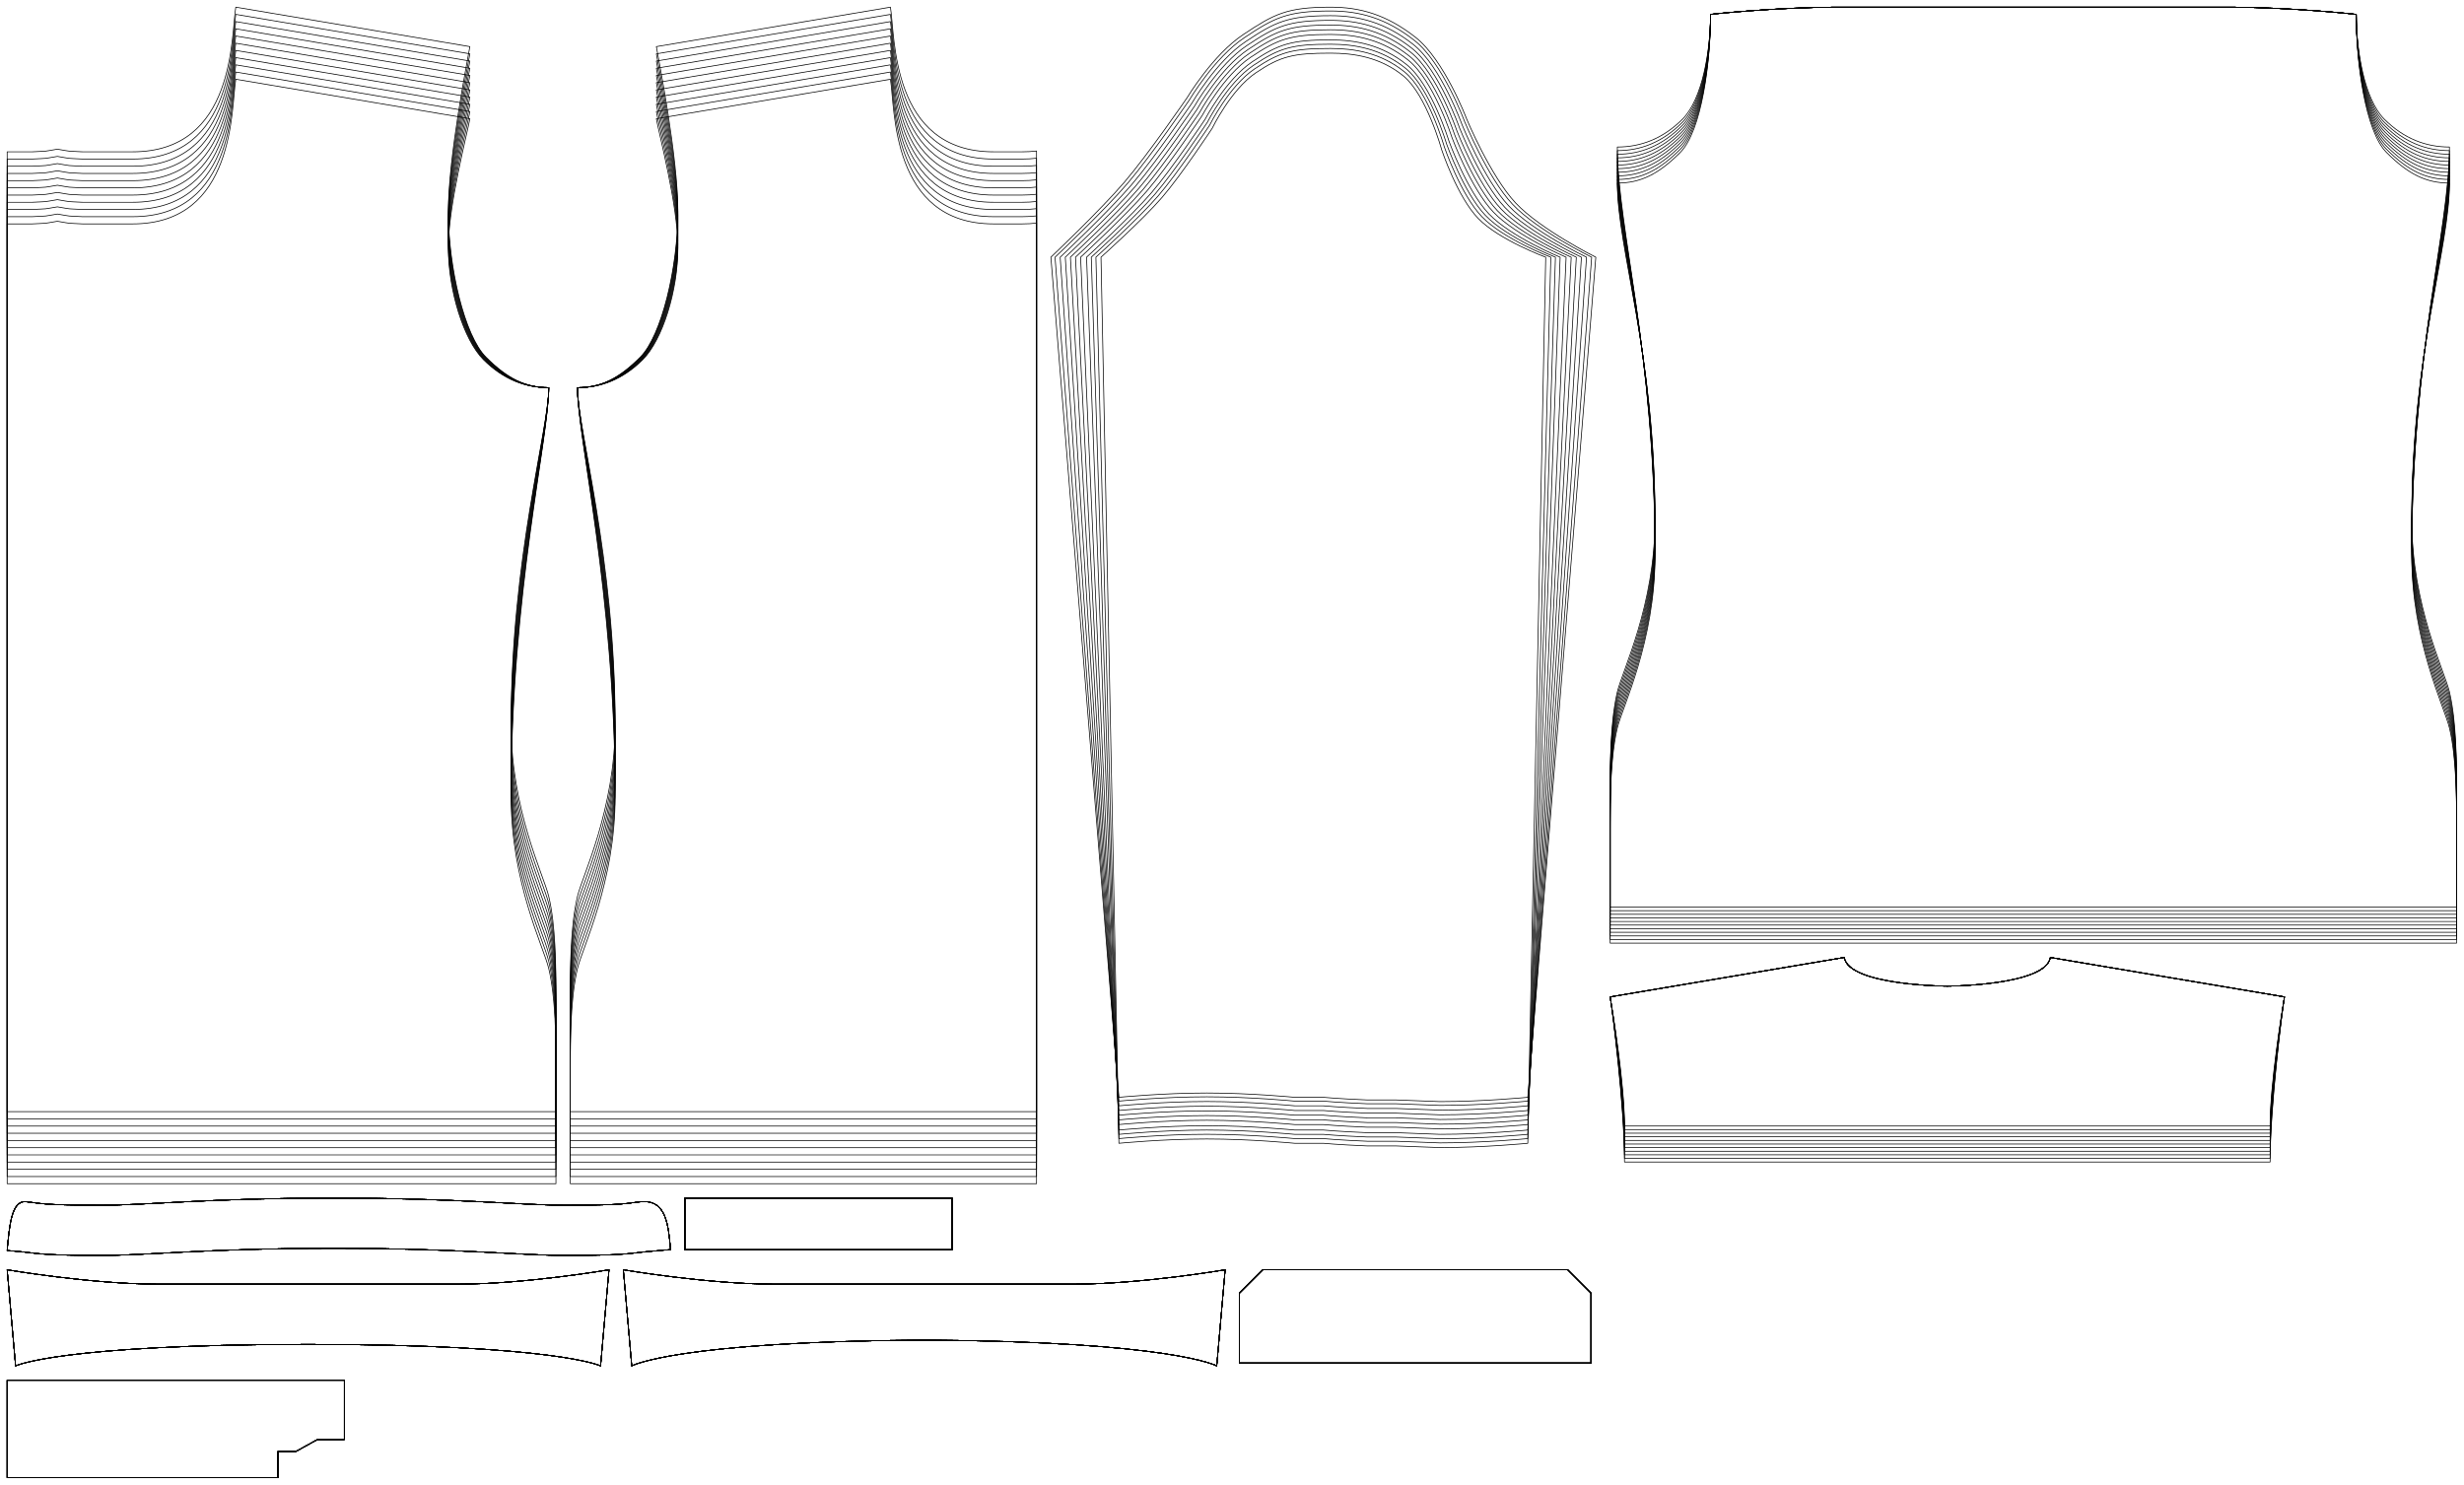 <?xml version="1.0" encoding="UTF-8" standalone="no"?>
<svg
    width ="6084.992"
    height ="3668.209"
    viewbox ="0 0 6084.992 3668.209" xmlns:dc="http://purl.org/dc/elements/1.1/"
    xmlns:cc="http://creativecommons.org/ns#"
    xmlns:rdf="http://www.w3.org/1999/02/22-rdf-syntax-ns#"
    xmlns:svg="http://www.w3.org/2000/svg"
    xmlns="http://www.w3.org/2000/svg"
    xmlns:xlink="http://www.w3.org/1999/xlink"
    xmlns:sodipodi="http://sodipodi.sourceforge.net/DTD/sodipodi-0.dtd"
    xmlns:inkscape="http://www.inkscape.org/namespaces/inkscape" 
>

<style type="text/css">
    <![CDATA[
    path { fill: none; stroke: #000000; stroke-opacity:1; stroke-width: 0.5; stroke-miterlimit:4; stroke-dashoffset:0; stroke-linecap:round; stroke-linejoin:round; }
    path.hidden { fill: none; stroke: none; }]]>
</style>


<!-- Start of group #patternScaleContainer -->
<g id="patternScaleContainer"  transform=" scale(3.543 ) " >
    
    <!-- Start of group #backBlock -->
    <g id="backBlock"  transform=" translate(0 0)  translate(1717.32 0) " >
    </g>
    <!-- End of group #backBlock -->
    
    <!-- Start of group #frontBlock -->
    <g id="frontBlock"  transform=" translate(0 0)  translate(1717.32 0) " >
    </g>
    <!-- End of group #frontBlock -->
    
    <!-- Start of group #sleeveBlock -->
    <g id="sleeveBlock"  transform=" translate(0 0)  translate(1717.32 0) " >
    </g>
    <!-- End of group #sleeveBlock -->
    
    <!-- Start of group #block -->
    <g id="block"  transform=" translate(0 0)  translate(1717.32 0) " >
    </g>
    <!-- End of group #block -->
    
    <!-- Start of group #frontAndBackBlock -->
    <g id="frontAndBackBlock"  transform=" translate(0 0)  translate(1717.32 0) " >
    </g>
    <!-- End of group #frontAndBackBlock -->
    
    <!-- Start of group #frontRight -->
    <g id="frontRight"  transform=" translate(300 55.25)  translate(392.5 0) " >
        <path class="hidden" id="2"  d=" M  -295,-50.25  L  30,-50.25  L  30,770  L  -295,770  z " />
<path transform="translate( 0, 0 )" style="stroke: hsl(26.9, 55%, 50%);" id="200"  d=" M  -290,215  C  -273.75,215  -258.289,209.289  -244.5,195.5  C  -230.711,181.711  -220,147.5  -220,117.5  C  -220,87.5  -233.338,37.361  -235,27.5  L  -71.847,0  C  -68.523,19.722  -71.847,100.842  0,100.842  L  20,100.842  C  23.592,100.842  26.997,100.639  30,100.278  L  30,100.842  L  30,770  L  -262.5,770  C  -262.5,770  -295,770  -295,770  C  -295,770  -295,690  -295,690  C  -295,669  -294.838,640.435  -290,620  C  -286.449,605  -263.75,560  -263.75,500  C  -263.75,357.5  -290,250.625  -290,215 " />
<path transform="translate( 0, -5.025 )" style="stroke: hsl(53.8, 55%, 50%);" id="409"  d=" M  -290,220.025  C  -273.75,220.025  -258.627,214.256  -244.698,200.327  C  -230.769,186.398  -220,150.851  -220,120.013  C  -220,89.175  -233.338,37.361  -235,27.5  L  -71.847,0  C  -68.523,19.722  -71.847,100.842  0,100.842  L  20,100.842  C  23.592,100.842  26.997,100.639  30,100.278  L  30,100.842  L  30,770  L  -262.5,770  C  -262.5,770  -295,770  -295,770  C  -295,770  -295,690  -295,690  C  -295,669  -294.838,640.435  -290,620  C  -286.449,605  -263.75,560  -263.75,500  C  -263.75,360.013  -290,255.022  -290,220.025 " />
<path transform="translate( 0, -10.05 )" style="stroke: hsl(80.7, 55%, 50%);" id="618"  d=" M  -290,225.05  C  -273.75,225.05  -258.954,219.224  -244.89,205.16  C  -230.826,191.096  -220,154.2  -220,122.525  C  -220,90.85  -233.338,37.361  -235,27.5  L  -71.847,0  C  -68.523,19.722  -71.847,100.842  0,100.842  L  20,100.842  C  23.592,100.842  26.997,100.639  30,100.278  L  30,100.842  L  30,770  L  -262.5,770  C  -262.5,770  -295,770  -295,770  C  -295,770  -295,690  -295,690  C  -295,669  -294.838,640.435  -290,620  C  -286.449,605  -263.75,560  -263.75,500  C  -263.75,362.525  -290,259.419  -290,225.05 " />
<path transform="translate( 0, -15.075 )" style="stroke: hsl(107.6, 55%, 50%);" id="827"  d=" M  -290,230.075  C  -273.75,230.075  -259.272,224.195  -245.076,209.999  C  -230.88,195.803  -220,157.551  -220,125.038  C  -220,92.525  -233.338,37.361  -235,27.5  L  -71.847,0  C  -68.523,19.722  -71.847,100.842  0,100.842  L  20,100.842  C  23.592,100.842  26.997,100.639  30,100.278  L  30,100.842  L  30,770  L  -262.5,770  C  -262.5,770  -295,770  -295,770  C  -295,770  -295,690  -295,690  C  -295,669  -294.838,640.435  -290,620  C  -286.449,605  -263.75,560  -263.75,500  C  -263.75,365.038  -290,263.816  -290,230.075 " />
<path transform="translate( 0, -20.1 )" style="stroke: hsl(134.5, 55%, 50%);" id="1036"  d=" M  -290,235.1  C  -273.75,235.1  -259.581,229.167  -245.257,214.843  C  -230.933,200.519  -220,160.9  -220,127.55  C  -220,94.2  -233.338,37.361  -235,27.5  L  -71.847,0  C  -68.523,19.722  -71.847,100.842  0,100.842  L  20,100.842  C  23.592,100.842  26.997,100.639  30,100.278  L  30,100.842  L  30,770  L  -262.5,770  C  -262.5,770  -295,770  -295,770  C  -295,770  -295,690  -295,690  C  -295,669  -294.838,640.435  -290,620  C  -286.449,605  -263.75,560  -263.75,500  C  -263.75,367.55  -290,268.212  -290,235.1 " />
<path transform="translate( 0, -25.125 )" style="stroke: hsl(161.4, 55%, 50%);" id="1245"  d=" M  -290,240.125  C  -273.75,240.125  -259.881,234.14  -245.433,219.692  C  -230.985,205.244  -220,164.251  -220,130.063  C  -220,95.875  -233.338,37.361  -235,27.5  L  -71.847,0  C  -68.523,19.722  -71.847,100.842  0,100.842  L  20,100.842  C  23.592,100.842  26.997,100.639  30,100.278  L  30,100.842  L  30,770  L  -262.5,770  C  -262.5,770  -295,770  -295,770  C  -295,770  -295,690  -295,690  C  -295,669  -294.838,640.435  -290,620  C  -286.449,605  -263.75,560  -263.75,500  C  -263.75,370.063  -290,272.609  -290,240.125 " />
<path transform="translate( 0, -30.15 )" style="stroke: hsl(188.3, 55%, 50%);" id="1454"  d=" M  -290,245.15  C  -273.75,245.15  -260.173,239.116  -245.604,224.547  C  -231.035,209.978  -220,167.6  -220,132.575  C  -220,97.55  -233.338,37.361  -235,27.5  L  -71.847,0  C  -68.523,19.722  -71.847,100.842  0,100.842  L  20,100.842  C  23.592,100.842  26.997,100.639  30,100.278  L  30,100.842  L  30,770  L  -262.5,770  C  -262.5,770  -295,770  -295,770  C  -295,770  -295,690  -295,690  C  -295,669  -294.838,640.435  -290,620  C  -286.449,605  -263.75,560  -263.75,500  C  -263.75,372.575  -290,277.006  -290,245.15 " />
<path transform="translate( 0, -35.175 )" style="stroke: hsl(215.2, 55%, 50%);" id="1663"  d=" M  -290,250.175  C  -273.75,250.175  -260.456,244.092  -245.77,229.406  C  -231.084,214.72  -220,170.951  -220,135.088  C  -220,99.225  -233.338,37.361  -235,27.5  L  -71.847,0  C  -68.523,19.722  -71.847,100.842  0,100.842  L  20,100.842  C  23.592,100.842  26.997,100.639  30,100.278  L  30,100.842  L  30,770  L  -262.5,770  C  -262.5,770  -295,770  -295,770  C  -295,770  -295,690  -295,690  C  -295,669  -294.838,640.435  -290,620  C  -286.449,605  -263.75,560  -263.75,500  C  -263.75,375.088  -290,281.403  -290,250.175 " />
<path transform="translate( 0, -40.2 )" style="stroke: hsl(242.1, 55%, 50%);" id="1872"  d=" M  -290,255.2  C  -273.75,255.2  -260.731,249.069  -245.931,234.269  C  -231.131,219.469  -220,174.3  -220,137.6  C  -220,100.9  -233.338,37.361  -235,27.5  L  -71.847,0  C  -68.523,19.722  -71.847,100.842  0,100.842  L  20,100.842  C  23.592,100.842  26.997,100.639  30,100.278  L  30,100.842  L  30,770  L  -262.5,770  C  -262.5,770  -295,770  -295,770  C  -295,770  -295,690  -295,690  C  -295,669  -294.838,640.435  -290,620  C  -286.449,605  -263.75,560  -263.75,500  C  -263.75,377.6  -290,285.8  -290,255.2 " />
<path transform="translate( 0, -45.225 )" style="stroke: hsl(269, 55%, 50%);" id="2081"  d=" M  -290,260.225  C  -273.75,260.225  -260.999,254.048  -246.088,239.137  C  -231.177,224.226  -220,177.651  -220,140.113  C  -220,102.575  -233.338,37.361  -235,27.5  L  -71.847,0  C  -68.523,19.722  -71.847,100.842  0,100.842  L  20,100.842  C  23.592,100.842  26.997,100.639  30,100.278  L  30,100.842  L  30,770  L  -262.5,770  C  -262.5,770  -295,770  -295,770  C  -295,770  -295,690  -295,690  C  -295,669  -294.838,640.435  -290,620  C  -286.449,605  -263.75,560  -263.75,500  C  -263.75,380.113  -290,290.197  -290,260.225 " />
<path transform="translate( 0, -50.25 )" style="stroke: hsl(295.9, 55%, 50%);" id="2290"  d=" M  -290,265.25  C  -273.75,265.25  -261.261,259.029  -246.241,244.009  C  -231.221,228.989  -220,181  -220,142.625  C  -220,104.25  -233.338,37.361  -235,27.5  L  -71.847,0  C  -68.523,19.722  -71.847,100.842  0,100.842  L  20,100.842  C  23.592,100.842  26.997,100.639  30,100.278  L  30,100.842  L  30,770  L  -262.5,770  C  -262.5,770  -295,770  -295,770  C  -295,770  -295,690  -295,690  C  -295,669  -294.838,640.435  -290,620  C  -286.449,605  -263.75,560  -263.75,500  C  -263.75,382.625  -290,294.594  -290,265.25 " />
    </g>
    <!-- End of group #frontRight -->
    
    <!-- Start of group #frontLeft -->
    <g id="frontLeft"  transform=" translate(92.5 55.25)  translate(0 0) " >
        <path class="hidden" id="3"  d=" M  -87.5,-50.25  L  295,-50.25  L  295,770  L  -87.5,770  z " />
<path transform="translate( 0, 0 )" style="stroke: hsl(26.9, 55%, 50%);" id="201"  d=" M  290,215  C  273.75,215  258.289,209.289  244.5,195.5  C  230.711,181.711  220,147.5  220,117.5  C  220,87.5  233.338,37.361  235,27.5  L  71.847,0  C  68.523,19.722  71.847,100.842  0,100.842  L  -35,100.842  C  -47.324,100.185  -41.466,100.842  -52.5,99.005  C  -63.534,100.842  -57.676,100.185  -70,100.842  L  -87.5,100.842  L  -87.5,770  L  262.5,770  C  262.5,770  295,770  295,770  C  295,770  295,690  295,690  C  295,669  294.838,640.435  290,620  C  286.449,605  263.75,560  263.75,500  C  263.75,357.5  290,250.625  290,215 " />
<path transform="translate( 0, -5.025 )" style="stroke: hsl(53.8, 55%, 50%);" id="410"  d=" M  290,220.025  C  273.75,220.025  258.627,214.256  244.698,200.327  C  230.769,186.398  220,150.851  220,120.013  C  220,89.175  233.338,37.361  235,27.5  L  71.847,0  C  68.523,19.722  71.847,100.842  0,100.842  L  -35,100.842  C  -47.324,100.185  -41.466,100.842  -52.5,99.005  C  -63.534,100.842  -57.676,100.185  -70,100.842  L  -87.5,100.842  L  -87.5,770  L  262.5,770  C  262.5,770  295,770  295,770  C  295,770  295,690  295,690  C  295,669  294.838,640.435  290,620  C  286.449,605  263.75,560  263.75,500  C  263.75,360.013  290,255.022  290,220.025 " />
<path transform="translate( 0, -10.05 )" style="stroke: hsl(80.7, 55%, 50%);" id="619"  d=" M  290,225.05  C  273.75,225.05  258.954,219.224  244.89,205.16  C  230.826,191.096  220,154.2  220,122.525  C  220,90.85  233.338,37.361  235,27.5  L  71.847,0  C  68.523,19.722  71.847,100.842  0,100.842  L  -35,100.842  C  -47.324,100.185  -41.466,100.842  -52.5,99.005  C  -63.534,100.842  -57.676,100.185  -70,100.842  L  -87.5,100.842  L  -87.5,770  L  262.5,770  C  262.5,770  295,770  295,770  C  295,770  295,690  295,690  C  295,669  294.838,640.435  290,620  C  286.449,605  263.75,560  263.75,500  C  263.75,362.525  290,259.419  290,225.05 " />
<path transform="translate( 0, -15.075 )" style="stroke: hsl(107.6, 55%, 50%);" id="828"  d=" M  290,230.075  C  273.75,230.075  259.272,224.195  245.076,209.999  C  230.88,195.803  220,157.551  220,125.038  C  220,92.525  233.338,37.361  235,27.5  L  71.847,0  C  68.523,19.722  71.847,100.842  0,100.842  L  -35,100.842  C  -47.324,100.185  -41.466,100.842  -52.5,99.005  C  -63.534,100.842  -57.676,100.185  -70,100.842  L  -87.5,100.842  L  -87.5,770  L  262.5,770  C  262.5,770  295,770  295,770  C  295,770  295,690  295,690  C  295,669  294.838,640.435  290,620  C  286.449,605  263.75,560  263.75,500  C  263.75,365.038  290,263.816  290,230.075 " />
<path transform="translate( 0, -20.1 )" style="stroke: hsl(134.5, 55%, 50%);" id="1037"  d=" M  290,235.1  C  273.75,235.1  259.581,229.167  245.257,214.843  C  230.933,200.519  220,160.9  220,127.55  C  220,94.2  233.338,37.361  235,27.5  L  71.847,0  C  68.523,19.722  71.847,100.842  0,100.842  L  -35,100.842  C  -47.324,100.185  -41.466,100.842  -52.5,99.005  C  -63.534,100.842  -57.676,100.185  -70,100.842  L  -87.5,100.842  L  -87.5,770  L  262.5,770  C  262.5,770  295,770  295,770  C  295,770  295,690  295,690  C  295,669  294.838,640.435  290,620  C  286.449,605  263.75,560  263.75,500  C  263.75,367.55  290,268.212  290,235.1 " />
<path transform="translate( 0, -25.125 )" style="stroke: hsl(161.4, 55%, 50%);" id="1246"  d=" M  290,240.125  C  273.75,240.125  259.881,234.14  245.433,219.692  C  230.985,205.244  220,164.251  220,130.063  C  220,95.875  233.338,37.361  235,27.5  L  71.847,0  C  68.523,19.722  71.847,100.842  0,100.842  L  -35,100.842  C  -47.324,100.185  -41.466,100.842  -52.5,99.005  C  -63.534,100.842  -57.676,100.185  -70,100.842  L  -87.5,100.842  L  -87.5,770  L  262.5,770  C  262.5,770  295,770  295,770  C  295,770  295,690  295,690  C  295,669  294.838,640.435  290,620  C  286.449,605  263.75,560  263.75,500  C  263.75,370.063  290,272.609  290,240.125 " />
<path transform="translate( 0, -30.15 )" style="stroke: hsl(188.3, 55%, 50%);" id="1455"  d=" M  290,245.15  C  273.75,245.15  260.173,239.116  245.604,224.547  C  231.035,209.978  220,167.6  220,132.575  C  220,97.55  233.338,37.361  235,27.5  L  71.847,0  C  68.523,19.722  71.847,100.842  0,100.842  L  -35,100.842  C  -47.324,100.185  -41.466,100.842  -52.5,99.005  C  -63.534,100.842  -57.676,100.185  -70,100.842  L  -87.5,100.842  L  -87.5,770  L  262.5,770  C  262.5,770  295,770  295,770  C  295,770  295,690  295,690  C  295,669  294.838,640.435  290,620  C  286.449,605  263.75,560  263.75,500  C  263.75,372.575  290,277.006  290,245.15 " />
<path transform="translate( 0, -35.175 )" style="stroke: hsl(215.2, 55%, 50%);" id="1664"  d=" M  290,250.175  C  273.75,250.175  260.456,244.092  245.77,229.406  C  231.084,214.72  220,170.951  220,135.088  C  220,99.225  233.338,37.361  235,27.5  L  71.847,0  C  68.523,19.722  71.847,100.842  0,100.842  L  -35,100.842  C  -47.324,100.185  -41.466,100.842  -52.5,99.005  C  -63.534,100.842  -57.676,100.185  -70,100.842  L  -87.5,100.842  L  -87.5,770  L  262.5,770  C  262.5,770  295,770  295,770  C  295,770  295,690  295,690  C  295,669  294.838,640.435  290,620  C  286.449,605  263.75,560  263.75,500  C  263.75,375.088  290,281.403  290,250.175 " />
<path transform="translate( 0, -40.2 )" style="stroke: hsl(242.1, 55%, 50%);" id="1873"  d=" M  290,255.2  C  273.75,255.2  260.731,249.069  245.931,234.269  C  231.131,219.469  220,174.3  220,137.6  C  220,100.9  233.338,37.361  235,27.5  L  71.847,0  C  68.523,19.722  71.847,100.842  0,100.842  L  -35,100.842  C  -47.324,100.185  -41.466,100.842  -52.5,99.005  C  -63.534,100.842  -57.676,100.185  -70,100.842  L  -87.5,100.842  L  -87.5,770  L  262.5,770  C  262.5,770  295,770  295,770  C  295,770  295,690  295,690  C  295,669  294.838,640.435  290,620  C  286.449,605  263.75,560  263.75,500  C  263.75,377.6  290,285.8  290,255.2 " />
<path transform="translate( 0, -45.225 )" style="stroke: hsl(269, 55%, 50%);" id="2082"  d=" M  290,260.225  C  273.75,260.225  260.999,254.048  246.088,239.137  C  231.177,224.226  220,177.651  220,140.113  C  220,102.575  233.338,37.361  235,27.5  L  71.847,0  C  68.523,19.722  71.847,100.842  0,100.842  L  -35,100.842  C  -47.324,100.185  -41.466,100.842  -52.5,99.005  C  -63.534,100.842  -57.676,100.185  -70,100.842  L  -87.5,100.842  L  -87.5,770  L  262.5,770  C  262.5,770  295,770  295,770  C  295,770  295,690  295,690  C  295,669  294.838,640.435  290,620  C  286.449,605  263.75,560  263.75,500  C  263.75,380.113  290,290.197  290,260.225 " />
<path transform="translate( 0, -50.25 )" style="stroke: hsl(295.9, 55%, 50%);" id="2291"  d=" M  290,265.25  C  273.75,265.25  261.261,259.029  246.241,244.009  C  231.221,228.989  220,181  220,142.625  C  220,104.25  233.338,37.361  235,27.5  L  71.847,0  C  68.523,19.722  71.847,100.842  0,100.842  L  -35,100.842  C  -47.324,100.185  -41.466,100.842  -52.5,99.005  C  -63.534,100.842  -57.676,100.185  -70,100.842  L  -87.5,100.842  L  -87.5,770  L  262.5,770  C  262.5,770  295,770  295,770  C  295,770  295,690  295,690  C  295,669  294.838,640.435  290,620  C  286.449,605  263.75,560  263.75,500  C  263.75,382.625  290,294.594  290,265.25 " />
    </g>
    <!-- End of group #frontLeft -->
    
    <!-- Start of group #buttonPlacket -->
    <g id="buttonPlacket"  transform=" translate(0 0)  translate(1717.32 0) " >
    </g>
    <!-- End of group #buttonPlacket -->
    
    <!-- Start of group #buttonholePlacket -->
    <g id="buttonholePlacket"  transform=" translate(0 0)  translate(1717.32 0) " >
    </g>
    <!-- End of group #buttonholePlacket -->
    
    <!-- Start of group #yoke -->
    <g id="yoke"  transform=" translate(240 5)  translate(1117.32 662.5) " >
        <path class="hidden" id="4"  d=" M  -235,0  L  235,0  L  235,142.625  L  -235,142.625  z " />
<path transform="translate( 0, 0 )" style="stroke: hsl(26.9, 55%, 50%);" id="202"  d=" M  225,117.5  C  225,87.5  233.338,37.361  235,27.5  L  71.847,0  C  68.523,19.722  0,20  0,20  C  0,20  -68.523,19.722  -71.847,0  L  -235,27.5  C  -233.338,37.361  -225,87.5  -225,117.5  z " />
<path transform="translate( 0, 0 )" style="stroke: hsl(53.8, 55%, 50%);" id="411"  d=" M  225,120.013  C  225,89.175  233.338,37.361  235,27.5  L  71.847,0  C  68.523,19.722  0,20  0,20  C  0,20  -68.523,19.722  -71.847,0  L  -235,27.5  C  -233.338,37.361  -225,89.175  -225,120.013  z " />
<path transform="translate( 0, 0 )" style="stroke: hsl(80.7, 55%, 50%);" id="620"  d=" M  225,122.525  C  225,90.85  233.338,37.361  235,27.5  L  71.847,0  C  68.523,19.722  0,20  0,20  C  0,20  -68.523,19.722  -71.847,0  L  -235,27.5  C  -233.338,37.361  -225,90.85  -225,122.525  z " />
<path transform="translate( 0, 0 )" style="stroke: hsl(107.6, 55%, 50%);" id="829"  d=" M  225,125.038  C  225,92.525  233.338,37.361  235,27.5  L  71.847,0  C  68.523,19.722  0,20  0,20  C  0,20  -68.523,19.722  -71.847,0  L  -235,27.5  C  -233.338,37.361  -225,92.525  -225,125.038  z " />
<path transform="translate( 0, 0 )" style="stroke: hsl(134.5, 55%, 50%);" id="1038"  d=" M  225,127.55  C  225,94.2  233.338,37.361  235,27.5  L  71.847,0  C  68.523,19.722  0,20  0,20  C  0,20  -68.523,19.722  -71.847,0  L  -235,27.5  C  -233.338,37.361  -225,94.2  -225,127.55  z " />
<path transform="translate( 0, 0 )" style="stroke: hsl(161.4, 55%, 50%);" id="1247"  d=" M  225,130.063  C  225,95.875  233.338,37.361  235,27.5  L  71.847,0  C  68.523,19.722  0,20  0,20  C  0,20  -68.523,19.722  -71.847,0  L  -235,27.5  C  -233.338,37.361  -225,95.875  -225,130.063  z " />
<path transform="translate( 0, 0 )" style="stroke: hsl(188.3, 55%, 50%);" id="1456"  d=" M  225,132.575  C  225,97.55  233.338,37.361  235,27.5  L  71.847,0  C  68.523,19.722  0,20  0,20  C  0,20  -68.523,19.722  -71.847,0  L  -235,27.5  C  -233.338,37.361  -225,97.55  -225,132.575  z " />
<path transform="translate( 0, 0 )" style="stroke: hsl(215.2, 55%, 50%);" id="1665"  d=" M  225,135.088  C  225,99.225  233.338,37.361  235,27.5  L  71.847,0  C  68.523,19.722  0,20  0,20  C  0,20  -68.523,19.722  -71.847,0  L  -235,27.5  C  -233.338,37.361  -225,99.225  -225,135.088  z " />
<path transform="translate( 0, 0 )" style="stroke: hsl(242.1, 55%, 50%);" id="1874"  d=" M  225,137.6  C  225,100.9  233.338,37.361  235,27.5  L  71.847,0  C  68.523,19.722  0,20  0,20  C  0,20  -68.523,19.722  -71.847,0  L  -235,27.5  C  -233.338,37.361  -225,100.9  -225,137.6  z " />
<path transform="translate( 0, 0 )" style="stroke: hsl(269, 55%, 50%);" id="2083"  d=" M  225,140.113  C  225,102.575  233.338,37.361  235,27.5  L  71.847,0  C  68.523,19.722  0,20  0,20  C  0,20  -68.523,19.722  -71.847,0  L  -235,27.5  C  -233.338,37.361  -225,102.575  -225,140.113  z " />
<path transform="translate( 0, 0 )" style="stroke: hsl(295.9, 55%, 50%);" id="2292"  d=" M  225,142.625  C  225,104.25  233.338,37.361  235,27.5  L  71.847,0  C  68.523,19.722  0,20  0,20  C  0,20  -68.523,19.722  -71.847,0  L  -235,27.5  C  -233.338,37.361  -225,104.25  -225,142.625  z " />
    </g>
    <!-- End of group #yoke -->
    
    <!-- Start of group #back -->
    <g id="back"  transform=" translate(300 -112.5)  translate(1117.32 0) " >
        <path class="hidden" id="5"  d=" M  -295,117.5  L  295,117.5  L  295,770  L  -295,770  z " />
<path transform="translate( 0, 0 )" style="stroke: hsl(26.9, 55%, 50%);" id="203"  d=" M  295,770  L  295,690  C  295,669  294.838,640.435  290,620  C  286.449,605  263.75,560  263.75,500  C  263.75,357.5  290,272  290,215  C  273.75,215  258.289,209.289  244.5,195.5  C  230.711,181.711  225,147.5  225.053,122.5  C  225.053,122.5  180,117.5  135.438,117.5  L  -135.438,117.5  C  -180,117.5  -225.053,122.5  -225.053,122.5  C  -225,147.5  -230.711,181.711  -244.5,195.5  C  -258.289,209.289  -273.75,215  -290,215  C  -290,272  -263.75,357.5  -263.75,500  C  -263.75,560  -286.449,605  -290,620  C  -294.838,640.435  -295,669  -295,690  L  -295,770  C  -295,770  -265.5,770  -265.5,770  L  0,770  L  265.5,770  C  265.5,770  295,770  295,770  C  295,770  295,690  295,690  z " />
<path transform="translate( 0, -2.513 )" style="stroke: hsl(53.8, 55%, 50%);" id="412"  d=" M  295,770  L  295,690  C  295,669  294.838,640.435  290,620  C  286.449,605  263.75,560  263.75,500  C  263.75,360.013  290,276.02  290,220.025  C  273.75,220.025  258.627,214.256  244.698,200.327  C  230.769,186.398  225,150.851  225.05,125.013  C  225.05,125.013  180,120.013  135.438,120.013  L  -135.438,120.013  C  -180,120.013  -225.05,125.013  -225.05,125.013  C  -225,150.851  -230.769,186.398  -244.698,200.327  C  -258.627,214.256  -273.75,220.025  -290,220.025  C  -290,276.02  -263.75,360.013  -263.75,500  C  -263.75,560  -286.449,605  -290,620  C  -294.838,640.435  -295,669  -295,690  L  -295,770  C  -295,770  -265.5,770  -265.5,770  L  0,770  L  265.5,770  C  265.5,770  295,770  295,770  C  295,770  295,690  295,690  z " />
<path transform="translate( 0, -5.025 )" style="stroke: hsl(80.7, 55%, 50%);" id="621"  d=" M  295,770  L  295,690  C  295,669  294.838,640.435  290,620  C  286.449,605  263.75,560  263.75,500  C  263.75,362.525  290,280.04  290,225.05  C  273.75,225.05  258.954,219.224  244.89,205.16  C  230.826,191.096  225,154.2  225.048,127.525  C  225.048,127.525  180,122.525  135.438,122.525  L  -135.438,122.525  C  -180,122.525  -225.048,127.525  -225.048,127.525  C  -225,154.2  -230.826,191.096  -244.89,205.16  C  -258.954,219.224  -273.75,225.05  -290,225.05  C  -290,280.04  -263.75,362.525  -263.75,500  C  -263.75,560  -286.449,605  -290,620  C  -294.838,640.435  -295,669  -295,690  L  -295,770  C  -295,770  -265.5,770  -265.5,770  L  0,770  L  265.5,770  C  265.5,770  295,770  295,770  C  295,770  295,690  295,690  z " />
<path transform="translate( 0, -7.538 )" style="stroke: hsl(107.6, 55%, 50%);" id="830"  d=" M  295,770  L  295,690  C  295,669  294.838,640.435  290,620  C  286.449,605  263.75,560  263.75,500  C  263.75,365.038  290,284.06  290,230.075  C  273.75,230.075  259.272,224.195  245.076,209.999  C  230.88,195.803  225,157.551  225.046,130.038  C  225.046,130.038  180,125.038  135.438,125.038  L  -135.438,125.038  C  -180,125.038  -225.046,130.038  -225.046,130.038  C  -225,157.551  -230.88,195.803  -245.076,209.999  C  -259.272,224.195  -273.75,230.075  -290,230.075  C  -290,284.06  -263.75,365.038  -263.75,500  C  -263.75,560  -286.449,605  -290,620  C  -294.838,640.435  -295,669  -295,690  L  -295,770  C  -295,770  -265.5,770  -265.5,770  L  0,770  L  265.5,770  C  265.5,770  295,770  295,770  C  295,770  295,690  295,690  z " />
<path transform="translate( 0, -10.05 )" style="stroke: hsl(134.5, 55%, 50%);" id="1039"  d=" M  295,770  L  295,690  C  295,669  294.838,640.435  290,620  C  286.449,605  263.75,560  263.75,500  C  263.75,367.55  290,288.08  290,235.1  C  273.75,235.1  259.581,229.167  245.257,214.843  C  230.933,200.519  225,160.9  225.044,132.55  C  225.044,132.55  180,127.55  135.438,127.55  L  -135.438,127.55  C  -180,127.55  -225.044,132.55  -225.044,132.55  C  -225,160.9  -230.933,200.519  -245.257,214.843  C  -259.581,229.167  -273.75,235.1  -290,235.1  C  -290,288.08  -263.75,367.55  -263.75,500  C  -263.75,560  -286.449,605  -290,620  C  -294.838,640.435  -295,669  -295,690  L  -295,770  C  -295,770  -265.5,770  -265.5,770  L  0,770  L  265.5,770  C  265.5,770  295,770  295,770  C  295,770  295,690  295,690  z " />
<path transform="translate( 0, -12.563 )" style="stroke: hsl(161.4, 55%, 50%);" id="1248"  d=" M  295,770  L  295,690  C  295,669  294.838,640.435  290,620  C  286.449,605  263.75,560  263.75,500  C  263.75,370.063  290,292.1  290,240.125  C  273.75,240.125  259.881,234.14  245.433,219.692  C  230.985,205.244  225,164.251  225.042,135.063  C  225.042,135.063  180,130.063  135.438,130.063  L  -135.438,130.063  C  -180,130.063  -225.042,135.063  -225.042,135.063  C  -225,164.251  -230.985,205.244  -245.433,219.692  C  -259.881,234.14  -273.75,240.125  -290,240.125  C  -290,292.1  -263.75,370.063  -263.75,500  C  -263.75,560  -286.449,605  -290,620  C  -294.838,640.435  -295,669  -295,690  L  -295,770  C  -295,770  -265.5,770  -265.5,770  L  0,770  L  265.5,770  C  265.5,770  295,770  295,770  C  295,770  295,690  295,690  z " />
<path transform="translate( 0, -15.075 )" style="stroke: hsl(188.3, 55%, 50%);" id="1457"  d=" M  295,770  L  295,690  C  295,669  294.838,640.435  290,620  C  286.449,605  263.75,560  263.75,500  C  263.75,372.575  290,296.12  290,245.15  C  273.75,245.15  260.173,239.116  245.604,224.547  C  231.035,209.978  225,167.6  225.041,137.575  C  225.041,137.575  180,132.575  135.438,132.575  L  -135.438,132.575  C  -180,132.575  -225.041,137.575  -225.041,137.575  C  -225,167.6  -231.035,209.978  -245.604,224.547  C  -260.173,239.116  -273.75,245.15  -290,245.15  C  -290,296.12  -263.75,372.575  -263.75,500  C  -263.75,560  -286.449,605  -290,620  C  -294.838,640.435  -295,669  -295,690  L  -295,770  C  -295,770  -265.5,770  -265.5,770  L  0,770  L  265.5,770  C  265.5,770  295,770  295,770  C  295,770  295,690  295,690  z " />
<path transform="translate( 0, -17.588 )" style="stroke: hsl(215.2, 55%, 50%);" id="1666"  d=" M  295,770  L  295,690  C  295,669  294.838,640.435  290,620  C  286.449,605  263.75,560  263.75,500  C  263.75,375.088  290,300.14  290,250.175  C  273.75,250.175  260.456,244.092  245.77,229.406  C  231.084,214.72  225,170.951  225.039,140.088  C  225.039,140.088  180,135.088  135.438,135.088  L  -135.438,135.088  C  -180,135.088  -225.039,140.088  -225.039,140.088  C  -225,170.951  -231.084,214.72  -245.77,229.406  C  -260.456,244.092  -273.75,250.175  -290,250.175  C  -290,300.14  -263.75,375.088  -263.75,500  C  -263.75,560  -286.449,605  -290,620  C  -294.838,640.435  -295,669  -295,690  L  -295,770  C  -295,770  -265.5,770  -265.5,770  L  0,770  L  265.5,770  C  265.5,770  295,770  295,770  C  295,770  295,690  295,690  z " />
<path transform="translate( 0, -20.1 )" style="stroke: hsl(242.1, 55%, 50%);" id="1875"  d=" M  295,770  L  295,690  C  295,669  294.838,640.435  290,620  C  286.449,605  263.75,560  263.75,500  C  263.75,377.6  290,304.16  290,255.2  C  273.75,255.2  260.731,249.069  245.931,234.269  C  231.131,219.469  225,174.3  225.037,142.6  C  225.037,142.6  180,137.6  135.438,137.6  L  -135.438,137.6  C  -180,137.6  -225.037,142.6  -225.037,142.6  C  -225,174.3  -231.131,219.469  -245.931,234.269  C  -260.731,249.069  -273.75,255.2  -290,255.2  C  -290,304.16  -263.75,377.6  -263.75,500  C  -263.75,560  -286.449,605  -290,620  C  -294.838,640.435  -295,669  -295,690  L  -295,770  C  -295,770  -265.5,770  -265.5,770  L  0,770  L  265.5,770  C  265.5,770  295,770  295,770  C  295,770  295,690  295,690  z " />
<path transform="translate( 0, -22.613 )" style="stroke: hsl(269, 55%, 50%);" id="2084"  d=" M  295,770  L  295,690  C  295,669  294.838,640.435  290,620  C  286.449,605  263.75,560  263.75,500  C  263.75,380.113  290,308.18  290,260.225  C  273.75,260.225  260.999,254.048  246.088,239.137  C  231.177,224.226  225,177.651  225.036,145.113  C  225.036,145.113  180,140.113  135.438,140.113  L  -135.438,140.113  C  -180,140.113  -225.036,145.113  -225.036,145.113  C  -225,177.651  -231.177,224.226  -246.088,239.137  C  -260.999,254.048  -273.75,260.225  -290,260.225  C  -290,308.18  -263.75,380.113  -263.75,500  C  -263.75,560  -286.449,605  -290,620  C  -294.838,640.435  -295,669  -295,690  L  -295,770  C  -295,770  -265.5,770  -265.5,770  L  0,770  L  265.5,770  C  265.5,770  295,770  295,770  C  295,770  295,690  295,690  z " />
<path transform="translate( 0, -25.125 )" style="stroke: hsl(295.9, 55%, 50%);" id="2293"  d=" M  295,770  L  295,690  C  295,669  294.838,640.435  290,620  C  286.449,605  263.75,560  263.75,500  C  263.75,382.625  290,312.2  290,265.25  C  273.75,265.25  261.261,259.029  246.241,244.009  C  231.221,228.989  225,181  225.035,147.625  C  225.035,147.625  180,142.625  135.438,142.625  L  -135.438,142.625  C  -180,142.625  -225.035,147.625  -225.035,147.625  C  -225,181  -231.221,228.989  -246.241,244.009  C  -261.261,259.029  -273.75,265.25  -290,265.25  C  -290,312.2  -263.75,382.625  -263.75,500  C  -263.75,560  -286.449,605  -290,620  C  -294.838,640.435  -295,669  -295,690  L  -295,770  C  -295,770  -265.5,770  -265.5,770  L  0,770  L  265.5,770  C  265.5,770  295,770  295,770  C  295,770  295,690  295,690  z " />
    </g>
    <!-- End of group #back -->
    
    <!-- Start of group #sleeve -->
    <g id="sleeve"  transform=" translate(194.91 37.052)  translate(727.5 0) " >
        <path class="hidden" id="6"  d=" M  -189.91,-32.052  L  189.91,-32.052  L  189.91,763  L  -189.91,763  z " />
<path transform="translate( 0, 0 )" style="stroke: hsl(26.9, 55%, 50%);" id="204"  d=" M  -154.988,142.249  C  -154.988,142.249  -126.122,116.442  -112.455,100.599  C  -98.788,84.756  -77.494,52.416  -77.494,52.416  C  -77.494,52.416  -64.482,25.505  -47.151,13.783  C  -29.82,2.061  -20.923,-0  5,0  C  20.923,0  39.6,2.659  55.801,15.899  C  72.002,29.139  82.494,67.416  82.494,67.416  C  82.494,67.416  93.409,100.242  107.967,115.27  C  122.525,130.298  154.988,142.249  154.988,142.249  L  142.5,760  C  142.5,760  111.875,763  81.25,763  C  65.827,762.471  50.625,761.845  50.625,761.845  L  30.625,761.845  C  10.302,761.009  0,760  0,760  L  -20,760  C  -20,760  -50.625,757  -81.25,757  C  -111.875,757  -142.5,760  -142.5,760  z " />
<path transform="translate( 0, -3.266 )" style="stroke: hsl(53.8, 55%, 50%);" id="413"  d=" M  -158.546,145.515  C  -158.546,145.515  -129.093,118.99  -115.122,102.774  C  -101.151,86.558  -79.273,53.505  -79.273,53.505  C  -79.273,53.505  -65.77,26.294  -48.029,14.32  C  -30.288,2.346  -21.404,-0  5,0  C  21.404,0  40.036,2.905  56.645,16.406  C  73.254,29.907  84.273,68.505  84.273,68.505  C  84.273,68.505  95.754,102.017  110.613,117.423  C  125.472,132.829  158.546,145.515  158.546,145.515  L  142.5,760  C  142.5,760  111.875,763  81.25,763  C  65.827,762.471  50.625,761.845  50.625,761.845  L  30.625,761.845  C  10.302,761.009  0,760  0,760  L  -20,760  C  -20,760  -50.625,757  -81.25,757  C  -111.875,757  -142.5,760  -142.5,760  z " />
<path transform="translate( 0, -6.22 )" style="stroke: hsl(80.7, 55%, 50%);" id="622"  d=" M  -161.765,148.469  C  -161.765,148.469  -131.779,121.294  -117.534,104.742  C  -103.289,88.19  -80.883,54.49  -80.883,54.49  C  -80.883,54.49  -66.934,27.006  -48.823,14.805  C  -30.712,2.604  -21.838,-0  5,0  C  21.838,0  40.432,3.129  57.409,16.865  C  74.386,30.601  85.883,69.49  85.883,69.49  C  85.883,69.49  97.877,103.625  113.007,119.372  C  128.137,135.119  161.765,148.469  161.765,148.469  L  142.5,760  C  142.5,760  111.875,763  81.25,763  C  65.827,762.471  50.625,761.845  50.625,761.845  L  30.625,761.845  C  10.302,761.009  0,760  0,760  L  -20,760  C  -20,760  -50.625,757  -81.25,757  C  -111.875,757  -142.5,760  -142.5,760  z " />
<path transform="translate( 0, -9.235 )" style="stroke: hsl(107.6, 55%, 50%);" id="831"  d=" M  -165.05,151.484  C  -165.05,151.484  -134.523,123.646  -119.997,106.75  C  -105.471,89.854  -82.525,55.495  -82.525,55.495  C  -82.525,55.495  -68.123,27.735  -49.633,15.301  C  -31.143,2.867  -22.282,-0  5,0  C  22.282,0  40.837,3.359  58.19,17.336  C  75.543,31.313  87.525,70.495  87.525,70.495  C  87.525,70.495  100.044,105.266  115.452,121.362  C  130.86,137.458  165.05,151.484  165.05,151.484  L  142.5,760  C  142.5,760  111.875,763  81.25,763  C  65.827,762.471  50.625,761.845  50.625,761.845  L  30.625,761.845  C  10.302,761.009  0,760  0,760  L  -20,760  C  -20,760  -50.625,757  -81.25,757  C  -111.875,757  -142.5,760  -142.5,760  z " />
<path transform="translate( 0, -13.047 )" style="stroke: hsl(134.5, 55%, 50%);" id="1040"  d=" M  -169.203,155.296  C  -169.203,155.296  -137.99,126.619  -123.109,109.288  C  -108.228,91.957  -84.602,56.765  -84.602,56.765  C  -84.602,56.765  -69.628,28.654  -50.659,15.927  C  -31.69,3.2  -22.843,-0  5,0  C  22.843,0  41.35,3.651  59.179,17.931  C  77.008,32.211  89.602,71.765  89.602,71.765  C  89.602,71.765  102.785,107.342  118.544,123.879  C  134.303,140.416  169.203,155.296  169.203,155.296  L  142.5,760  C  142.5,760  111.875,763  81.25,763  C  65.827,762.471  50.625,761.845  50.625,761.845  L  30.625,761.845  C  10.302,761.009  0,760  0,760  L  -20,760  C  -20,760  -50.625,757  -81.25,757  C  -111.875,757  -142.5,760  -142.5,760  z " />
<path transform="translate( 0, -16.311 )" style="stroke: hsl(161.4, 55%, 50%);" id="1249"  d=" M  -172.759,158.56  C  -172.759,158.56  -140.959,129.165  -125.775,111.462  C  -110.591,93.759  -86.38,57.853  -86.38,57.853  C  -86.38,57.853  -70.915,29.443  -51.537,16.464  C  -32.159,3.485  -23.323,-0  5,0  C  23.323,0  41.791,3.904  60.028,18.443  C  78.265,32.982  91.38,72.853  91.38,72.853  C  91.38,72.853  105.133,109.122  121.192,126.035  C  137.251,142.948  172.759,158.56  172.759,158.56  L  142.5,760  C  142.5,760  111.875,763  81.25,763  C  65.827,762.471  50.625,761.845  50.625,761.845  L  30.625,761.845  C  10.302,761.009  0,760  0,760  L  -20,760  C  -20,760  -50.625,757  -81.25,757  C  -111.875,757  -142.5,760  -142.5,760  z " />
<path transform="translate( 0, -19.579 )" style="stroke: hsl(188.3, 55%, 50%);" id="1458"  d=" M  -176.32,161.828  C  -176.32,161.828  -143.931,131.714  -128.443,113.639  C  -112.955,95.564  -88.16,58.943  -88.16,58.943  C  -88.16,58.943  -72.205,30.232  -52.417,17.002  C  -32.629,3.772  -23.803,-0  5,0  C  23.803,0  42.235,4.159  60.879,18.957  C  79.523,33.755  93.16,73.943  93.16,73.943  C  93.16,73.943  107.485,110.906  123.845,128.196  C  140.205,145.486  176.32,161.828  176.32,161.828  L  142.5,760  C  142.5,760  111.875,763  81.25,763  C  65.827,762.471  50.625,761.845  50.625,761.845  L  30.625,761.845  C  10.302,761.009  0,760  0,760  L  -20,760  C  -20,760  -50.625,757  -81.25,757  C  -111.875,757  -142.5,760  -142.5,760  z " />
<path transform="translate( 0, -22.848 )" style="stroke: hsl(215.2, 55%, 50%);" id="1667"  d=" M  -179.882,165.097  C  -179.882,165.097  -146.906,134.265  -131.114,115.817  C  -115.322,97.369  -89.941,60.032  -89.941,60.032  C  -89.941,60.032  -73.496,31.021  -53.298,17.54  C  -33.1,4.059  -24.284,-0  5,0  C  24.284,0  42.68,4.414  61.732,19.471  C  80.784,34.528  94.941,75.032  94.941,75.032  C  94.941,75.032  109.839,112.69  126.5,130.357  C  143.161,148.024  179.882,165.097  179.882,165.097  L  142.5,760  C  142.5,760  111.875,763  81.25,763  C  65.827,762.471  50.625,761.845  50.625,761.845  L  30.625,761.845  C  10.302,761.009  0,760  0,760  L  -20,760  C  -20,760  -50.625,757  -81.25,757  C  -111.875,757  -142.5,760  -142.5,760  z " />
<path transform="translate( 0, -26.116 )" style="stroke: hsl(242.1, 55%, 50%);" id="1876"  d=" M  -183.442,168.365  C  -183.442,168.365  -149.878,136.814  -133.782,117.994  C  -117.686,99.174  -91.721,61.122  -91.721,61.122  C  -91.721,61.122  -74.787,31.812  -54.179,18.079  C  -33.571,4.346  -24.765,-0  5,0  C  24.765,0  43.125,4.671  62.586,19.987  C  82.047,35.303  96.721,76.122  96.721,76.122  C  96.721,76.122  112.19,114.475  129.153,132.518  C  146.116,150.561  183.442,168.365  183.442,168.365  L  142.5,760  C  142.5,760  111.875,763  81.25,763  C  65.827,762.471  50.625,761.845  50.625,761.845  L  30.625,761.845  C  10.302,761.009  0,760  0,760  L  -20,760  C  -20,760  -50.625,757  -81.25,757  C  -111.875,757  -142.5,760  -142.5,760  z " />
<path transform="translate( 0, -29.397 )" style="stroke: hsl(269, 55%, 50%);" id="2085"  d=" M  -187.017,171.646  C  -187.017,171.646  -152.863,139.373  -136.462,120.179  C  -120.061,100.985  -93.509,62.215  -93.509,62.215  C  -93.509,62.215  -76.084,32.605  -55.064,18.62  C  -34.044,4.635  -25.247,-0  5,0  C  25.247,0  43.574,4.931  63.444,20.506  C  83.314,36.081  98.509,77.215  98.509,77.215  C  98.509,77.215  114.554,116.268  131.819,134.689  C  149.084,153.11  187.017,171.646  187.017,171.646  L  142.5,760  C  142.5,760  111.875,763  81.25,763  C  65.827,762.471  50.625,761.845  50.625,761.845  L  30.625,761.845  C  10.302,761.009  0,760  0,760  L  -20,760  C  -20,760  -50.625,757  -81.25,757  C  -111.875,757  -142.5,760  -142.5,760  z " />
<path transform="translate( 0, -32.052 )" style="stroke: hsl(295.9, 55%, 50%);" id="2294"  d=" M  -189.91,174.301  C  -189.91,174.301  -155.28,141.445  -138.631,121.948  C  -121.982,102.451  -94.955,63.1  -94.955,63.1  C  -94.955,63.1  -77.133,33.247  -55.78,19.057  C  -34.427,4.867  -25.638,-0  5,0  C  25.638,0  43.937,5.141  64.139,20.926  C  84.341,36.711  99.955,78.1  99.955,78.1  C  99.955,78.1  116.466,117.719  133.977,136.446  C  151.488,155.173  189.91,174.301  189.91,174.301  L  142.5,760  C  142.5,760  111.875,763  81.25,763  C  65.827,762.471  50.625,761.845  50.625,761.845  L  30.625,761.845  C  10.302,761.009  0,760  0,760  L  -20,760  C  -20,760  -50.625,757  -81.25,757  C  -111.875,757  -142.5,760  -142.5,760  z " />
    </g>
    <!-- End of group #sleeve -->
    
    <!-- Start of group #collarStand -->
    <g id="collarStand"  transform=" translate(232.46 10)  translate(0 830.25) " >
        <path class="hidden" id="7"  d=" M  -227.46,-5  L  234.932,-5  L  234.932,35  L  -227.46,35  z " />
<path transform="translate( 0, 0 )" style="stroke: hsl(26.9, 55%, 50%);" id="205"  d=" M  0,30  C  86.389,30  129.584,35  161.98,35  C  205.174,35  207.536,33.305  217.498,32.433  L  234.932,30.908  C  233.407,13.475  231.881,-3.959  214.448,-2.433  C  204.486,-1.561  205.174,0  161.98,0  C  129.584,0  86.389,-5  0,-5  C  -86.389,-5  -129.584,0  -161.98,0  C  -205.174,0  -204.486,-1.561  -214.448,-2.433  C  -224.41,-3.305  -225.935,14.129  -227.46,31.562  L  -217.498,32.433  C  -207.536,33.305  -205.174,35  -161.98,35  C  -129.584,35  -86.389,30  0,30  z " />
<path transform="translate( 0, 0 )" style="stroke: hsl(53.8, 55%, 50%);" id="414"  d=" M  0,30  C  86.389,30  129.584,35  161.98,35  C  205.174,35  207.536,33.305  217.498,32.433  L  234.932,30.908  C  233.407,13.475  231.881,-3.959  214.448,-2.433  C  204.486,-1.561  205.174,0  161.98,0  C  129.584,0  86.389,-5  0,-5  C  -86.389,-5  -129.584,0  -161.98,0  C  -205.174,0  -204.486,-1.561  -214.448,-2.433  C  -224.41,-3.305  -225.935,14.129  -227.46,31.562  L  -217.498,32.433  C  -207.536,33.305  -205.174,35  -161.98,35  C  -129.584,35  -86.389,30  0,30  z " />
<path transform="translate( 0, 0 )" style="stroke: hsl(80.7, 55%, 50%);" id="623"  d=" M  0,30  C  86.389,30  129.584,35  161.98,35  C  205.174,35  207.536,33.305  217.498,32.433  L  234.932,30.908  C  233.407,13.475  231.881,-3.959  214.448,-2.433  C  204.486,-1.561  205.174,0  161.98,0  C  129.584,0  86.389,-5  0,-5  C  -86.389,-5  -129.584,0  -161.98,0  C  -205.174,0  -204.486,-1.561  -214.448,-2.433  C  -224.41,-3.305  -225.935,14.129  -227.46,31.562  L  -217.498,32.433  C  -207.536,33.305  -205.174,35  -161.98,35  C  -129.584,35  -86.389,30  0,30  z " />
<path transform="translate( 0, 0 )" style="stroke: hsl(107.6, 55%, 50%);" id="832"  d=" M  0,30  C  86.389,30  129.584,35  161.98,35  C  205.174,35  207.536,33.305  217.498,32.433  L  234.932,30.908  C  233.407,13.475  231.881,-3.959  214.448,-2.433  C  204.486,-1.561  205.174,0  161.98,0  C  129.584,0  86.389,-5  0,-5  C  -86.389,-5  -129.584,0  -161.98,0  C  -205.174,0  -204.486,-1.561  -214.448,-2.433  C  -224.41,-3.305  -225.935,14.129  -227.46,31.562  L  -217.498,32.433  C  -207.536,33.305  -205.174,35  -161.98,35  C  -129.584,35  -86.389,30  0,30  z " />
<path transform="translate( 0, 0 )" style="stroke: hsl(134.5, 55%, 50%);" id="1041"  d=" M  0,30  C  86.389,30  129.584,35  161.98,35  C  205.174,35  207.536,33.305  217.498,32.433  L  234.932,30.908  C  233.407,13.475  231.881,-3.959  214.448,-2.433  C  204.486,-1.561  205.174,0  161.98,0  C  129.584,0  86.389,-5  0,-5  C  -86.389,-5  -129.584,0  -161.98,0  C  -205.174,0  -204.486,-1.561  -214.448,-2.433  C  -224.41,-3.305  -225.935,14.129  -227.46,31.562  L  -217.498,32.433  C  -207.536,33.305  -205.174,35  -161.98,35  C  -129.584,35  -86.389,30  0,30  z " />
<path transform="translate( 0, 0 )" style="stroke: hsl(161.4, 55%, 50%);" id="1250"  d=" M  0,30  C  86.389,30  129.584,35  161.98,35  C  205.174,35  207.536,33.305  217.498,32.433  L  234.932,30.908  C  233.407,13.475  231.881,-3.959  214.448,-2.433  C  204.486,-1.561  205.174,0  161.98,0  C  129.584,0  86.389,-5  0,-5  C  -86.389,-5  -129.584,0  -161.98,0  C  -205.174,0  -204.486,-1.561  -214.448,-2.433  C  -224.41,-3.305  -225.935,14.129  -227.46,31.562  L  -217.498,32.433  C  -207.536,33.305  -205.174,35  -161.98,35  C  -129.584,35  -86.389,30  0,30  z " />
<path transform="translate( 0, 0 )" style="stroke: hsl(188.3, 55%, 50%);" id="1459"  d=" M  0,30  C  86.389,30  129.584,35  161.98,35  C  205.174,35  207.536,33.305  217.498,32.433  L  234.932,30.908  C  233.407,13.475  231.881,-3.959  214.448,-2.433  C  204.486,-1.561  205.174,0  161.98,0  C  129.584,0  86.389,-5  0,-5  C  -86.389,-5  -129.584,0  -161.98,0  C  -205.174,0  -204.486,-1.561  -214.448,-2.433  C  -224.41,-3.305  -225.935,14.129  -227.46,31.562  L  -217.498,32.433  C  -207.536,33.305  -205.174,35  -161.98,35  C  -129.584,35  -86.389,30  0,30  z " />
<path transform="translate( 0, 0 )" style="stroke: hsl(215.2, 55%, 50%);" id="1668"  d=" M  0,30  C  86.389,30  129.584,35  161.98,35  C  205.174,35  207.536,33.305  217.498,32.433  L  234.932,30.908  C  233.407,13.475  231.881,-3.959  214.448,-2.433  C  204.486,-1.561  205.174,0  161.98,0  C  129.584,0  86.389,-5  0,-5  C  -86.389,-5  -129.584,0  -161.98,0  C  -205.174,0  -204.486,-1.561  -214.448,-2.433  C  -224.41,-3.305  -225.935,14.129  -227.46,31.562  L  -217.498,32.433  C  -207.536,33.305  -205.174,35  -161.98,35  C  -129.584,35  -86.389,30  0,30  z " />
<path transform="translate( 0, 0 )" style="stroke: hsl(242.1, 55%, 50%);" id="1877"  d=" M  0,30  C  86.389,30  129.584,35  161.98,35  C  205.174,35  207.536,33.305  217.498,32.433  L  234.932,30.908  C  233.407,13.475  231.881,-3.959  214.448,-2.433  C  204.486,-1.561  205.174,0  161.98,0  C  129.584,0  86.389,-5  0,-5  C  -86.389,-5  -129.584,0  -161.98,0  C  -205.174,0  -204.486,-1.561  -214.448,-2.433  C  -224.41,-3.305  -225.935,14.129  -227.46,31.562  L  -217.498,32.433  C  -207.536,33.305  -205.174,35  -161.98,35  C  -129.584,35  -86.389,30  0,30  z " />
<path transform="translate( 0, 0 )" style="stroke: hsl(269, 55%, 50%);" id="2086"  d=" M  0,30  C  86.389,30  129.584,35  161.98,35  C  205.174,35  207.536,33.305  217.498,32.433  L  234.932,30.908  C  233.407,13.475  231.881,-3.959  214.448,-2.433  C  204.486,-1.561  205.174,0  161.98,0  C  129.584,0  86.389,-5  0,-5  C  -86.389,-5  -129.584,0  -161.98,0  C  -205.174,0  -204.486,-1.561  -214.448,-2.433  C  -224.41,-3.305  -225.935,14.129  -227.46,31.562  L  -217.498,32.433  C  -207.536,33.305  -205.174,35  -161.98,35  C  -129.584,35  -86.389,30  0,30  z " />
<path transform="translate( 0, 0 )" style="stroke: hsl(295.9, 55%, 50%);" id="2295"  d=" M  0,30  C  86.389,30  129.584,35  161.98,35  C  205.174,35  207.536,33.305  217.498,32.433  L  234.932,30.908  C  233.407,13.475  231.881,-3.959  214.448,-2.433  C  204.486,-1.561  205.174,0  161.98,0  C  129.584,0  86.389,-5  0,-5  C  -86.389,-5  -129.584,0  -161.98,0  C  -205.174,0  -204.486,-1.561  -214.448,-2.433  C  -224.41,-3.305  -225.935,14.129  -227.46,31.562  L  -217.498,32.433  C  -207.536,33.305  -205.174,35  -161.98,35  C  -129.584,35  -86.389,30  0,30  z " />
    </g>
    <!-- End of group #collarStand -->
    
    <!-- Start of group #collar -->
    <g id="collar"  transform=" translate(214.741 72)  translate(0 880.25) " >
        <path class="hidden" id="8"  d=" M  -209.741,-67  L  209.741,-67  L  209.741,0  L  -209.741,0  z " />
<path transform="translate( 0, 0 )" style="stroke: hsl(26.9, 55%, 50%);" id="206"  d=" M  0,-15  C  173.104,-15  203.88,0  203.88,0  L  209.741,-67  C  209.741,-67  151.466,-57  104.871,-57  L  -104.871,-57  C  -151.466,-57  -209.741,-67  -209.741,-67  L  -203.88,0  C  -203.88,0  -173.104,-15  0,-15  z " />
<path transform="translate( 0, 0 )" style="stroke: hsl(53.8, 55%, 50%);" id="415"  d=" M  0,-15  C  173.104,-15  203.88,0  203.88,0  L  209.741,-67  C  209.741,-67  151.466,-57  104.871,-57  L  -104.871,-57  C  -151.466,-57  -209.741,-67  -209.741,-67  L  -203.88,0  C  -203.88,0  -173.104,-15  0,-15  z " />
<path transform="translate( 0, 0 )" style="stroke: hsl(80.7, 55%, 50%);" id="624"  d=" M  0,-15  C  173.104,-15  203.88,0  203.88,0  L  209.741,-67  C  209.741,-67  151.466,-57  104.871,-57  L  -104.871,-57  C  -151.466,-57  -209.741,-67  -209.741,-67  L  -203.88,0  C  -203.88,0  -173.104,-15  0,-15  z " />
<path transform="translate( 0, 0 )" style="stroke: hsl(107.6, 55%, 50%);" id="833"  d=" M  0,-15  C  173.104,-15  203.88,0  203.88,0  L  209.741,-67  C  209.741,-67  151.466,-57  104.871,-57  L  -104.871,-57  C  -151.466,-57  -209.741,-67  -209.741,-67  L  -203.88,0  C  -203.88,0  -173.104,-15  0,-15  z " />
<path transform="translate( 0, 0 )" style="stroke: hsl(134.5, 55%, 50%);" id="1042"  d=" M  0,-15  C  173.104,-15  203.88,0  203.88,0  L  209.741,-67  C  209.741,-67  151.466,-57  104.871,-57  L  -104.871,-57  C  -151.466,-57  -209.741,-67  -209.741,-67  L  -203.88,0  C  -203.88,0  -173.104,-15  0,-15  z " />
<path transform="translate( 0, 0 )" style="stroke: hsl(161.4, 55%, 50%);" id="1251"  d=" M  0,-15  C  173.104,-15  203.88,0  203.88,0  L  209.741,-67  C  209.741,-67  151.466,-57  104.871,-57  L  -104.871,-57  C  -151.466,-57  -209.741,-67  -209.741,-67  L  -203.88,0  C  -203.88,0  -173.104,-15  0,-15  z " />
<path transform="translate( 0, 0 )" style="stroke: hsl(188.3, 55%, 50%);" id="1460"  d=" M  0,-15  C  173.104,-15  203.88,0  203.88,0  L  209.741,-67  C  209.741,-67  151.466,-57  104.871,-57  L  -104.871,-57  C  -151.466,-57  -209.741,-67  -209.741,-67  L  -203.88,0  C  -203.88,0  -173.104,-15  0,-15  z " />
<path transform="translate( 0, 0 )" style="stroke: hsl(215.2, 55%, 50%);" id="1669"  d=" M  0,-15  C  173.104,-15  203.88,0  203.88,0  L  209.741,-67  C  209.741,-67  151.466,-57  104.871,-57  L  -104.871,-57  C  -151.466,-57  -209.741,-67  -209.741,-67  L  -203.88,0  C  -203.88,0  -173.104,-15  0,-15  z " />
<path transform="translate( 0, 0 )" style="stroke: hsl(242.1, 55%, 50%);" id="1878"  d=" M  0,-15  C  173.104,-15  203.88,0  203.88,0  L  209.741,-67  C  209.741,-67  151.466,-57  104.871,-57  L  -104.871,-57  C  -151.466,-57  -209.741,-67  -209.741,-67  L  -203.88,0  C  -203.88,0  -173.104,-15  0,-15  z " />
<path transform="translate( 0, 0 )" style="stroke: hsl(269, 55%, 50%);" id="2087"  d=" M  0,-15  C  173.104,-15  203.88,0  203.88,0  L  209.741,-67  C  209.741,-67  151.466,-57  104.871,-57  L  -104.871,-57  C  -151.466,-57  -209.741,-67  -209.741,-67  L  -203.88,0  C  -203.88,0  -173.104,-15  0,-15  z " />
<path transform="translate( 0, 0 )" style="stroke: hsl(295.9, 55%, 50%);" id="2296"  d=" M  0,-15  C  173.104,-15  203.88,0  203.88,0  L  209.741,-67  C  209.741,-67  151.466,-57  104.871,-57  L  -104.871,-57  C  -151.466,-57  -209.741,-67  -209.741,-67  L  -203.88,0  C  -203.88,0  -173.104,-15  0,-15  z " />
    </g>
    <!-- End of group #collar -->
    
    <!-- Start of group #undercollar -->
    <g id="undercollar"  transform=" translate(214.741 72)  translate(429.482 880.25) " >
        <path class="hidden" id="9"  d=" M  -209.741,-67  L  209.741,-67  L  209.741,0  L  -209.741,0  z " />
<path transform="translate( 0, 0 )" style="stroke: hsl(26.9, 55%, 50%);" id="207"  d=" M  203.88,0  L  209.741,-67  C  209.741,-67  151.466,-57  104.871,-57  L  -104.871,-57  C  -151.466,-57  -209.741,-67  -209.741,-67  L  -203.88,0  C  -203.88,0  -173.104,-17  0,-18  C  173.104,-17  203.88,0  203.88,0  z " />
<path transform="translate( 0, 0 )" style="stroke: hsl(53.8, 55%, 50%);" id="416"  d=" M  203.88,0  L  209.741,-67  C  209.741,-67  151.466,-57  104.871,-57  L  -104.871,-57  C  -151.466,-57  -209.741,-67  -209.741,-67  L  -203.88,0  C  -203.88,0  -173.104,-17  0,-18  C  173.104,-17  203.88,0  203.88,0  z " />
<path transform="translate( 0, 0 )" style="stroke: hsl(80.7, 55%, 50%);" id="625"  d=" M  203.88,0  L  209.741,-67  C  209.741,-67  151.466,-57  104.871,-57  L  -104.871,-57  C  -151.466,-57  -209.741,-67  -209.741,-67  L  -203.88,0  C  -203.88,0  -173.104,-17  0,-18  C  173.104,-17  203.88,0  203.88,0  z " />
<path transform="translate( 0, 0 )" style="stroke: hsl(107.6, 55%, 50%);" id="834"  d=" M  203.88,0  L  209.741,-67  C  209.741,-67  151.466,-57  104.871,-57  L  -104.871,-57  C  -151.466,-57  -209.741,-67  -209.741,-67  L  -203.88,0  C  -203.88,0  -173.104,-17  0,-18  C  173.104,-17  203.88,0  203.88,0  z " />
<path transform="translate( 0, 0 )" style="stroke: hsl(134.5, 55%, 50%);" id="1043"  d=" M  203.88,0  L  209.741,-67  C  209.741,-67  151.466,-57  104.871,-57  L  -104.871,-57  C  -151.466,-57  -209.741,-67  -209.741,-67  L  -203.88,0  C  -203.88,0  -173.104,-17  0,-18  C  173.104,-17  203.88,0  203.88,0  z " />
<path transform="translate( 0, 0 )" style="stroke: hsl(161.4, 55%, 50%);" id="1252"  d=" M  203.88,0  L  209.741,-67  C  209.741,-67  151.466,-57  104.871,-57  L  -104.871,-57  C  -151.466,-57  -209.741,-67  -209.741,-67  L  -203.88,0  C  -203.88,0  -173.104,-17  0,-18  C  173.104,-17  203.88,0  203.88,0  z " />
<path transform="translate( 0, 0 )" style="stroke: hsl(188.3, 55%, 50%);" id="1461"  d=" M  203.88,0  L  209.741,-67  C  209.741,-67  151.466,-57  104.871,-57  L  -104.871,-57  C  -151.466,-57  -209.741,-67  -209.741,-67  L  -203.88,0  C  -203.88,0  -173.104,-17  0,-18  C  173.104,-17  203.88,0  203.88,0  z " />
<path transform="translate( 0, 0 )" style="stroke: hsl(215.2, 55%, 50%);" id="1670"  d=" M  203.88,0  L  209.741,-67  C  209.741,-67  151.466,-57  104.871,-57  L  -104.871,-57  C  -151.466,-57  -209.741,-67  -209.741,-67  L  -203.88,0  C  -203.88,0  -173.104,-17  0,-18  C  173.104,-17  203.88,0  203.88,0  z " />
<path transform="translate( 0, 0 )" style="stroke: hsl(242.1, 55%, 50%);" id="1879"  d=" M  203.88,0  L  209.741,-67  C  209.741,-67  151.466,-57  104.871,-57  L  -104.871,-57  C  -151.466,-57  -209.741,-67  -209.741,-67  L  -203.88,0  C  -203.88,0  -173.104,-17  0,-18  C  173.104,-17  203.88,0  203.88,0  z " />
<path transform="translate( 0, 0 )" style="stroke: hsl(269, 55%, 50%);" id="2088"  d=" M  203.88,0  L  209.741,-67  C  209.741,-67  151.466,-57  104.871,-57  L  -104.871,-57  C  -151.466,-57  -209.741,-67  -209.741,-67  L  -203.88,0  C  -203.88,0  -173.104,-17  0,-18  C  173.104,-17  203.88,0  203.88,0  z " />
<path transform="translate( 0, 0 )" style="stroke: hsl(295.9, 55%, 50%);" id="2297"  d=" M  203.88,0  L  209.741,-67  C  209.741,-67  151.466,-57  104.871,-57  L  -104.871,-57  C  -151.466,-57  -209.741,-67  -209.741,-67  L  -203.88,0  C  -203.88,0  -173.104,-17  0,-18  C  173.104,-17  203.88,0  203.88,0  z " />
    </g>
    <!-- End of group #undercollar -->
    
    <!-- Start of group #sleevePlacketUnderlap -->
    <g id="sleevePlacketUnderlap"  transform=" translate(-5 5)  translate(472.392 830.25) " >
        <path class="hidden" id="10"  d=" M  10,0  L  196.25,0  L  196.25,36  L  10,36  z " />
<path transform="translate( 0, 0 )" style="stroke: hsl(26.9, 55%, 50%);" id="208"  d=" M  10,0  L  196.25,0  L  196.25,36  L  10,36  z " />
<path transform="translate( 0, 0 )" style="stroke: hsl(53.8, 55%, 50%);" id="417"  d=" M  10,0  L  196.25,0  L  196.25,36  L  10,36  z " />
<path transform="translate( 0, 0 )" style="stroke: hsl(80.7, 55%, 50%);" id="626"  d=" M  10,0  L  196.25,0  L  196.25,36  L  10,36  z " />
<path transform="translate( 0, 0 )" style="stroke: hsl(107.6, 55%, 50%);" id="835"  d=" M  10,0  L  196.25,0  L  196.25,36  L  10,36  z " />
<path transform="translate( 0, 0 )" style="stroke: hsl(134.5, 55%, 50%);" id="1044"  d=" M  10,0  L  196.25,0  L  196.25,36  L  10,36  z " />
<path transform="translate( 0, 0 )" style="stroke: hsl(161.4, 55%, 50%);" id="1253"  d=" M  10,0  L  196.25,0  L  196.25,36  L  10,36  z " />
<path transform="translate( 0, 0 )" style="stroke: hsl(188.3, 55%, 50%);" id="1462"  d=" M  10,0  L  196.25,0  L  196.25,36  L  10,36  z " />
<path transform="translate( 0, 0 )" style="stroke: hsl(215.2, 55%, 50%);" id="1671"  d=" M  10,0  L  196.25,0  L  196.25,36  L  10,36  z " />
<path transform="translate( 0, 0 )" style="stroke: hsl(242.1, 55%, 50%);" id="1880"  d=" M  10,0  L  196.25,0  L  196.25,36  L  10,36  z " />
<path transform="translate( 0, 0 )" style="stroke: hsl(269, 55%, 50%);" id="2089"  d=" M  10,0  L  196.25,0  L  196.25,36  L  10,36  z " />
<path transform="translate( 0, 0 )" style="stroke: hsl(295.9, 55%, 50%);" id="2298"  d=" M  10,0  L  196.25,0  L  196.25,36  L  10,36  z " />
    </g>
    <!-- End of group #sleevePlacketUnderlap -->
    
    <!-- Start of group #sleevePlacketOverlap -->
    <g id="sleevePlacketOverlap"  transform=" translate(-5 5)  translate(0 957.25) " >
        <path class="hidden" id="11"  d=" M  10,0  L  245,0  L  245,68  L  10,68  z " />
<path transform="translate( 0, 0 )" style="stroke: hsl(26.9, 55%, 50%);" id="209"  d=" M  10,0  L  245,0  L  245,41.333  L  226.25,41.333  L  211.25,49.667  L  198.75,49.667  L  198.75,68  L  10,68  z " />
<path transform="translate( 0, 0 )" style="stroke: hsl(53.8, 55%, 50%);" id="418"  d=" M  10,0  L  245,0  L  245,41.333  L  226.25,41.333  L  211.25,49.667  L  198.75,49.667  L  198.75,68  L  10,68  z " />
<path transform="translate( 0, 0 )" style="stroke: hsl(80.7, 55%, 50%);" id="627"  d=" M  10,0  L  245,0  L  245,41.333  L  226.25,41.333  L  211.25,49.667  L  198.75,49.667  L  198.75,68  L  10,68  z " />
<path transform="translate( 0, 0 )" style="stroke: hsl(107.6, 55%, 50%);" id="836"  d=" M  10,0  L  245,0  L  245,41.333  L  226.25,41.333  L  211.25,49.667  L  198.75,49.667  L  198.75,68  L  10,68  z " />
<path transform="translate( 0, 0 )" style="stroke: hsl(134.5, 55%, 50%);" id="1045"  d=" M  10,0  L  245,0  L  245,41.333  L  226.25,41.333  L  211.25,49.667  L  198.75,49.667  L  198.75,68  L  10,68  z " />
<path transform="translate( 0, 0 )" style="stroke: hsl(161.4, 55%, 50%);" id="1254"  d=" M  10,0  L  245,0  L  245,41.333  L  226.25,41.333  L  211.25,49.667  L  198.75,49.667  L  198.75,68  L  10,68  z " />
<path transform="translate( 0, 0 )" style="stroke: hsl(188.3, 55%, 50%);" id="1463"  d=" M  10,0  L  245,0  L  245,41.333  L  226.25,41.333  L  211.25,49.667  L  198.75,49.667  L  198.75,68  L  10,68  z " />
<path transform="translate( 0, 0 )" style="stroke: hsl(215.2, 55%, 50%);" id="1672"  d=" M  10,0  L  245,0  L  245,41.333  L  226.25,41.333  L  211.25,49.667  L  198.75,49.667  L  198.75,68  L  10,68  z " />
<path transform="translate( 0, 0 )" style="stroke: hsl(242.1, 55%, 50%);" id="1881"  d=" M  10,0  L  245,0  L  245,41.333  L  226.25,41.333  L  211.25,49.667  L  198.75,49.667  L  198.75,68  L  10,68  z " />
<path transform="translate( 0, 0 )" style="stroke: hsl(269, 55%, 50%);" id="2090"  d=" M  10,0  L  245,0  L  245,41.333  L  226.25,41.333  L  211.25,49.667  L  198.75,49.667  L  198.75,68  L  10,68  z " />
<path transform="translate( 0, 0 )" style="stroke: hsl(295.9, 55%, 50%);" id="2299"  d=" M  10,0  L  245,0  L  245,41.333  L  226.25,41.333  L  211.25,49.667  L  198.75,49.667  L  198.75,68  L  10,68  z " />
    </g>
    <!-- End of group #sleevePlacketOverlap -->
    
    <!-- Start of group #barrelCuff -->
    <g id="barrelCuff"  transform=" translate(127.5 5)  translate(858.964 880.25) " >
        <path class="hidden" id="12"  d=" M  -122.5,0  L  122.5,0  L  122.5,65  L  -122.5,65  z " />
<path transform="translate( 0, 0 )" style="stroke: hsl(26.9, 55%, 50%);" id="210"  d=" M  0,0  L  106.25,-0  L  122.5,16.25  L  122.5,65  L  -122.5,65  L  -122.5,16.25  L  -106.25,0  z " />
<path transform="translate( 0, 0 )" style="stroke: hsl(53.8, 55%, 50%);" id="419"  d=" M  0,0  L  106.25,-0  L  122.5,16.25  L  122.5,65  L  -122.5,65  L  -122.5,16.25  L  -106.25,0  z " />
<path transform="translate( 0, 0 )" style="stroke: hsl(80.7, 55%, 50%);" id="628"  d=" M  0,0  L  106.25,-0  L  122.5,16.25  L  122.5,65  L  -122.5,65  L  -122.5,16.25  L  -106.25,0  z " />
<path transform="translate( 0, 0 )" style="stroke: hsl(107.6, 55%, 50%);" id="837"  d=" M  0,0  L  106.25,-0  L  122.5,16.25  L  122.5,65  L  -122.5,65  L  -122.5,16.25  L  -106.25,0  z " />
<path transform="translate( 0, 0 )" style="stroke: hsl(134.5, 55%, 50%);" id="1046"  d=" M  0,0  L  106.25,-0  L  122.5,16.25  L  122.5,65  L  -122.5,65  L  -122.5,16.25  L  -106.25,0  z " />
<path transform="translate( 0, 0 )" style="stroke: hsl(161.4, 55%, 50%);" id="1255"  d=" M  0,0  L  106.25,-0  L  122.5,16.25  L  122.5,65  L  -122.5,65  L  -122.5,16.25  L  -106.25,0  z " />
<path transform="translate( 0, 0 )" style="stroke: hsl(188.3, 55%, 50%);" id="1464"  d=" M  0,0  L  106.25,-0  L  122.5,16.25  L  122.5,65  L  -122.5,65  L  -122.5,16.25  L  -106.25,0  z " />
<path transform="translate( 0, 0 )" style="stroke: hsl(215.2, 55%, 50%);" id="1673"  d=" M  0,0  L  106.25,-0  L  122.5,16.25  L  122.5,65  L  -122.5,65  L  -122.5,16.25  L  -106.25,0  z " />
<path transform="translate( 0, 0 )" style="stroke: hsl(242.1, 55%, 50%);" id="1882"  d=" M  0,0  L  106.25,-0  L  122.5,16.25  L  122.5,65  L  -122.5,65  L  -122.5,16.25  L  -106.25,0  z " />
<path transform="translate( 0, 0 )" style="stroke: hsl(269, 55%, 50%);" id="2091"  d=" M  0,0  L  106.25,-0  L  122.5,16.25  L  122.5,65  L  -122.5,65  L  -122.5,16.25  L  -106.25,0  z " />
<path transform="translate( 0, 0 )" style="stroke: hsl(295.9, 55%, 50%);" id="2300"  d=" M  0,0  L  106.25,-0  L  122.5,16.25  L  122.5,65  L  -122.5,65  L  -122.5,16.25  L  -106.25,0  z " />
    </g>
    <!-- End of group #barrelCuff -->
    
    <!-- Start of group #frenchCuff -->
    <g id="frenchCuff"  transform=" translate(0 0)  translate(1717.32 0) " >
    </g>
    <!-- End of group #frenchCuff -->
    
    <!-- Start of group #sampler-frontRight -->
    <g id="sampler-frontRight"  transform=" translate(0 0)  translate(1717.32 0) " >
    </g>
    <!-- End of group #sampler-frontRight -->
    
    <!-- Start of group #sampler-frontLeft -->
    <g id="sampler-frontLeft"  transform=" translate(0 0)  translate(1717.32 0) " >
    </g>
    <!-- End of group #sampler-frontLeft -->
    
    <!-- Start of group #sampler-yoke -->
    <g id="sampler-yoke"  transform=" translate(0 0)  translate(1717.32 0) " >
    </g>
    <!-- End of group #sampler-yoke -->
    
    <!-- Start of group #sampler-back -->
    <g id="sampler-back"  transform=" translate(0 0)  translate(1717.32 0) " >
    </g>
    <!-- End of group #sampler-back -->
    
    <!-- Start of group #sampler-sleeve -->
    <g id="sampler-sleeve"  transform=" translate(0 0)  translate(1717.32 0) " >
    </g>
    <!-- End of group #sampler-sleeve -->
    
    <!-- Start of group #sampler-collarStand -->
    <g id="sampler-collarStand"  transform=" translate(0 0)  translate(1717.32 0) " >
    </g>
    <!-- End of group #sampler-collarStand -->
    
    <!-- Start of group #sampler-collar -->
    <g id="sampler-collar"  transform=" translate(0 0)  translate(1717.32 0) " >
    </g>
    <!-- End of group #sampler-collar -->
    
    <!-- Start of group #sampler-undercollar -->
    <g id="sampler-undercollar"  transform=" translate(0 0)  translate(1717.32 0) " >
    </g>
    <!-- End of group #sampler-undercollar -->
    
    <!-- Start of group #sampler-sleevePlacketUnderlap -->
    <g id="sampler-sleevePlacketUnderlap"  transform=" translate(0 0)  translate(1717.32 0) " >
    </g>
    <!-- End of group #sampler-sleevePlacketUnderlap -->
    
    <!-- Start of group #sampler-sleevePlacketOverlap -->
    <g id="sampler-sleevePlacketOverlap"  transform=" translate(0 0)  translate(1717.32 0) " >
    </g>
    <!-- End of group #sampler-sleevePlacketOverlap -->
    
    <!-- Start of group #sampler-barrelCuff -->
    <g id="sampler-barrelCuff"  transform=" translate(0 0)  translate(1717.32 0) " >
    </g>
    <!-- End of group #sampler-barrelCuff -->
</g>
<!-- End of group #patternScaleContainer -->

</svg>

